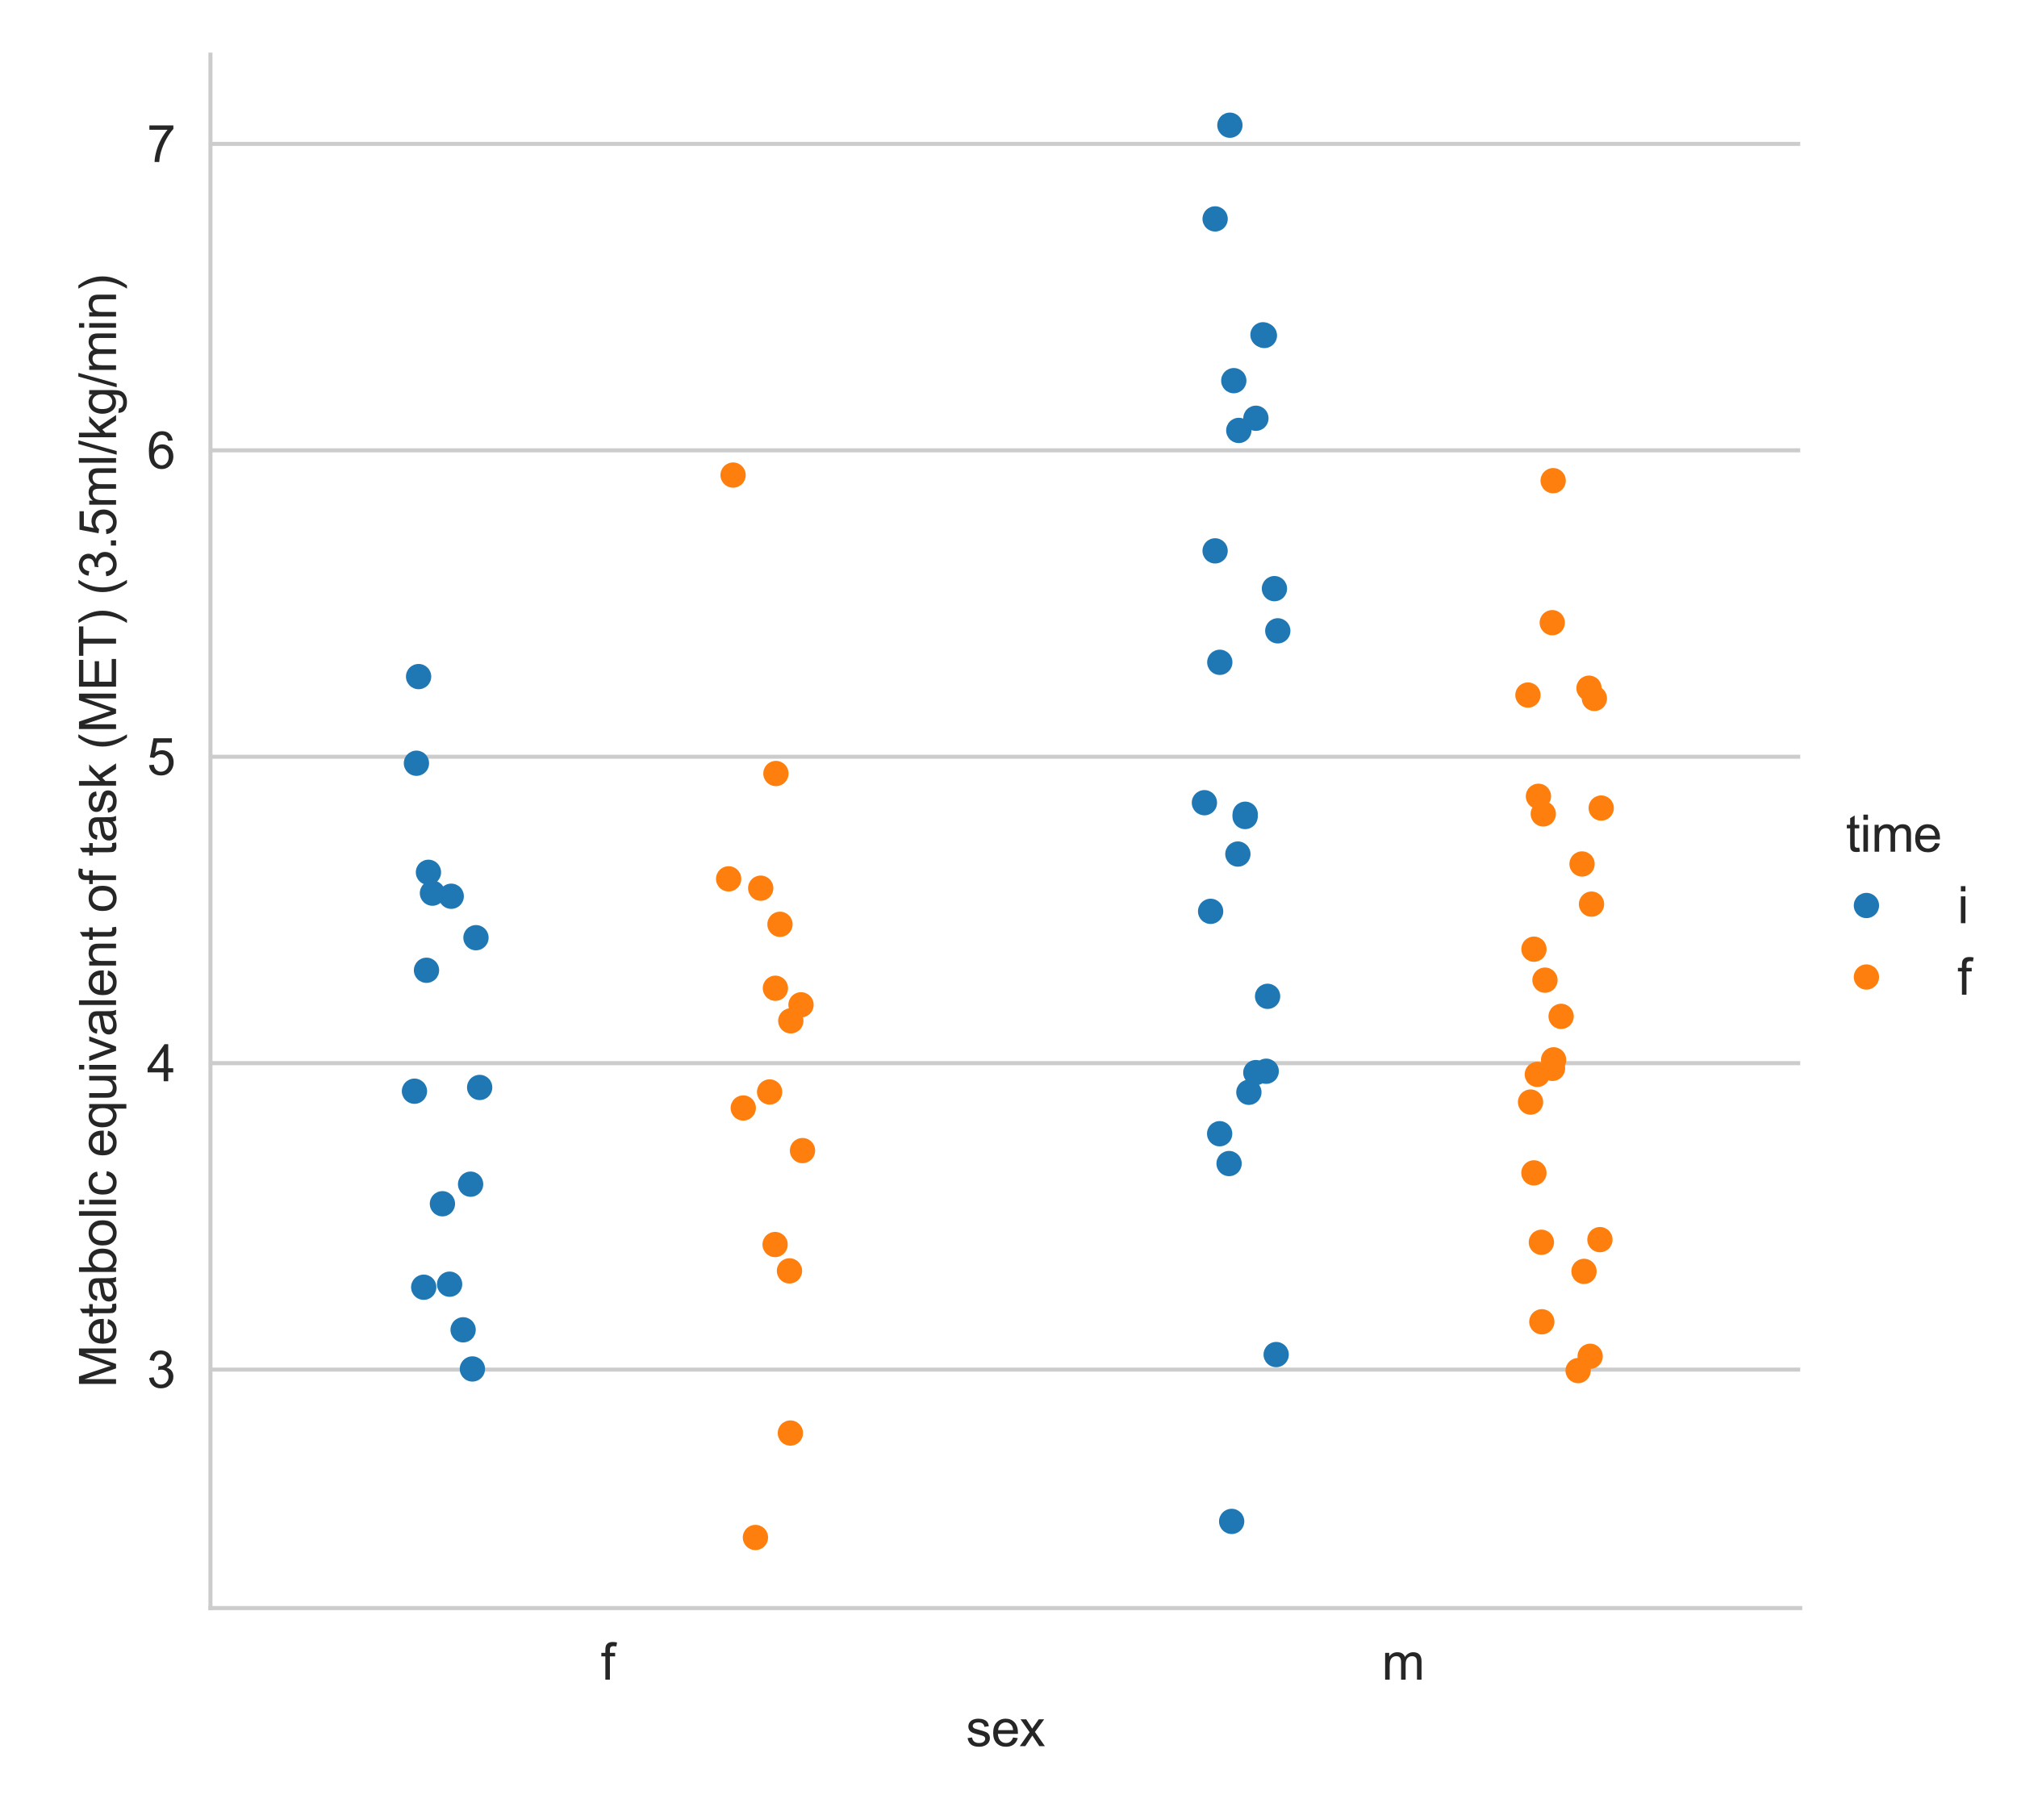 <?xml version="1.0" encoding="utf-8" standalone="no"?>
<!DOCTYPE svg PUBLIC "-//W3C//DTD SVG 1.1//EN"
  "http://www.w3.org/Graphics/SVG/1.1/DTD/svg11.dtd">
<svg xmlns:xlink="http://www.w3.org/1999/xlink" width="398.88pt" height="360pt" viewBox="0 0 398.88 360" xmlns="http://www.w3.org/2000/svg" version="1.1">
 <defs>
  <style type="text/css">*{stroke-linejoin: round; stroke-linecap: butt}</style>
 </defs>
 <g id="figure_1">
  <g id="patch_1">
   <path d="M 0 360 
L 398.88 360 
L 398.88 0 
L 0 0 
z
" style="fill: #ffffff"/>
  </g>
  <g id="axes_1">
   <g id="patch_2">
    <path d="M 41.618 318.04 
L 356.011 318.04 
L 356.011 10.8 
L 41.618 10.8 
z
" style="fill: #ffffff"/>
   </g>
   <g id="matplotlib.axis_1">
    <g id="xtick_1">
     <g id="text_1">
      <!-- f -->
      <g style="fill: #262626" transform="translate(118.827 332.198) scale(0.1 -0.1)">
       <defs>
        <path id="ArialMT-66" d="M 556 0 
L 556 2881 
L 59 2881 
L 59 3319 
L 556 3319 
L 556 3672 
Q 556 4006 616 4169 
Q 697 4388 901 4523 
Q 1106 4659 1475 4659 
Q 1713 4659 2000 4603 
L 1916 4113 
Q 1741 4144 1584 4144 
Q 1328 4144 1222 4034 
Q 1116 3925 1116 3625 
L 1116 3319 
L 1763 3319 
L 1763 2881 
L 1116 2881 
L 1116 0 
L 556 0 
z
" transform="scale(0.016)"/>
       </defs>
       <use xlink:href="#ArialMT-66"/>
      </g>
     </g>
    </g>
    <g id="xtick_2">
     <g id="text_2">
      <!-- m -->
      <g style="fill: #262626" transform="translate(273.248 332.198) scale(0.1 -0.1)">
       <defs>
        <path id="ArialMT-6d" d="M 422 0 
L 422 3319 
L 925 3319 
L 925 2853 
Q 1081 3097 1340 3245 
Q 1600 3394 1931 3394 
Q 2300 3394 2536 3241 
Q 2772 3088 2869 2813 
Q 3263 3394 3894 3394 
Q 4388 3394 4653 3120 
Q 4919 2847 4919 2278 
L 4919 0 
L 4359 0 
L 4359 2091 
Q 4359 2428 4304 2576 
Q 4250 2725 4106 2815 
Q 3963 2906 3769 2906 
Q 3419 2906 3187 2673 
Q 2956 2441 2956 1928 
L 2956 0 
L 2394 0 
L 2394 2156 
Q 2394 2531 2256 2718 
Q 2119 2906 1806 2906 
Q 1569 2906 1367 2781 
Q 1166 2656 1075 2415 
Q 984 2175 984 1722 
L 984 0 
L 422 0 
z
" transform="scale(0.016)"/>
       </defs>
       <use xlink:href="#ArialMT-6d"/>
      </g>
     </g>
    </g>
    <g id="text_3">
     <!-- sex -->
     <g style="fill: #262626" transform="translate(191.034 345.343) scale(0.1 -0.1)">
      <defs>
       <path id="ArialMT-73" d="M 197 991 
L 753 1078 
Q 800 744 1014 566 
Q 1228 388 1613 388 
Q 2000 388 2187 545 
Q 2375 703 2375 916 
Q 2375 1106 2209 1216 
Q 2094 1291 1634 1406 
Q 1016 1563 777 1677 
Q 538 1791 414 1992 
Q 291 2194 291 2438 
Q 291 2659 392 2848 
Q 494 3038 669 3163 
Q 800 3259 1026 3326 
Q 1253 3394 1513 3394 
Q 1903 3394 2198 3281 
Q 2494 3169 2634 2976 
Q 2775 2784 2828 2463 
L 2278 2388 
Q 2241 2644 2061 2787 
Q 1881 2931 1553 2931 
Q 1166 2931 1000 2803 
Q 834 2675 834 2503 
Q 834 2394 903 2306 
Q 972 2216 1119 2156 
Q 1203 2125 1616 2013 
Q 2213 1853 2448 1751 
Q 2684 1650 2818 1456 
Q 2953 1263 2953 975 
Q 2953 694 2789 445 
Q 2625 197 2315 61 
Q 2006 -75 1616 -75 
Q 969 -75 630 194 
Q 291 463 197 991 
z
" transform="scale(0.016)"/>
       <path id="ArialMT-65" d="M 2694 1069 
L 3275 997 
Q 3138 488 2766 206 
Q 2394 -75 1816 -75 
Q 1088 -75 661 373 
Q 234 822 234 1631 
Q 234 2469 665 2931 
Q 1097 3394 1784 3394 
Q 2450 3394 2872 2941 
Q 3294 2488 3294 1666 
Q 3294 1616 3291 1516 
L 816 1516 
Q 847 969 1125 678 
Q 1403 388 1819 388 
Q 2128 388 2347 550 
Q 2566 713 2694 1069 
z
M 847 1978 
L 2700 1978 
Q 2663 2397 2488 2606 
Q 2219 2931 1791 2931 
Q 1403 2931 1139 2672 
Q 875 2413 847 1978 
z
" transform="scale(0.016)"/>
       <path id="ArialMT-78" d="M 47 0 
L 1259 1725 
L 138 3319 
L 841 3319 
L 1350 2541 
Q 1494 2319 1581 2169 
Q 1719 2375 1834 2534 
L 2394 3319 
L 3066 3319 
L 1919 1756 
L 3153 0 
L 2463 0 
L 1781 1031 
L 1600 1309 
L 728 0 
L 47 0 
z
" transform="scale(0.016)"/>
      </defs>
      <use xlink:href="#ArialMT-73"/>
      <use xlink:href="#ArialMT-65" x="50"/>
      <use xlink:href="#ArialMT-78" x="105.615"/>
     </g>
    </g>
   </g>
   <g id="matplotlib.axis_2">
    <g id="ytick_1">
     <g id="line2d_1">
      <path d="M 41.618 270.869 
L 356.011 270.869 
" clip-path="url(#pc988973de0)" style="fill: none; stroke: #cccccc; stroke-width: 0.8; stroke-linecap: round"/>
     </g>
     <g id="text_4">
      <!-- 3 -->
      <g style="fill: #262626" transform="translate(29.057 274.448) scale(0.1 -0.1)">
       <defs>
        <path id="ArialMT-33" d="M 269 1209 
L 831 1284 
Q 928 806 1161 595 
Q 1394 384 1728 384 
Q 2125 384 2398 659 
Q 2672 934 2672 1341 
Q 2672 1728 2419 1979 
Q 2166 2231 1775 2231 
Q 1616 2231 1378 2169 
L 1441 2663 
Q 1497 2656 1531 2656 
Q 1891 2656 2178 2843 
Q 2466 3031 2466 3422 
Q 2466 3731 2256 3934 
Q 2047 4138 1716 4138 
Q 1388 4138 1169 3931 
Q 950 3725 888 3313 
L 325 3413 
Q 428 3978 793 4289 
Q 1159 4600 1703 4600 
Q 2078 4600 2393 4439 
Q 2709 4278 2876 4000 
Q 3044 3722 3044 3409 
Q 3044 3113 2884 2869 
Q 2725 2625 2413 2481 
Q 2819 2388 3044 2092 
Q 3269 1797 3269 1353 
Q 3269 753 2831 336 
Q 2394 -81 1725 -81 
Q 1122 -81 723 278 
Q 325 638 269 1209 
z
" transform="scale(0.016)"/>
       </defs>
       <use xlink:href="#ArialMT-33"/>
      </g>
     </g>
    </g>
    <g id="ytick_2">
     <g id="line2d_2">
      <path d="M 41.618 210.267 
L 356.011 210.267 
" clip-path="url(#pc988973de0)" style="fill: none; stroke: #cccccc; stroke-width: 0.8; stroke-linecap: round"/>
     </g>
     <g id="text_5">
      <!-- 4 -->
      <g style="fill: #262626" transform="translate(29.057 213.846) scale(0.1 -0.1)">
       <defs>
        <path id="ArialMT-34" d="M 2069 0 
L 2069 1097 
L 81 1097 
L 81 1613 
L 2172 4581 
L 2631 4581 
L 2631 1613 
L 3250 1613 
L 3250 1097 
L 2631 1097 
L 2631 0 
L 2069 0 
z
M 2069 1613 
L 2069 3678 
L 634 1613 
L 2069 1613 
z
" transform="scale(0.016)"/>
       </defs>
       <use xlink:href="#ArialMT-34"/>
      </g>
     </g>
    </g>
    <g id="ytick_3">
     <g id="line2d_3">
      <path d="M 41.618 149.665 
L 356.011 149.665 
" clip-path="url(#pc988973de0)" style="fill: none; stroke: #cccccc; stroke-width: 0.8; stroke-linecap: round"/>
     </g>
     <g id="text_6">
      <!-- 5 -->
      <g style="fill: #262626" transform="translate(29.057 153.243) scale(0.1 -0.1)">
       <defs>
        <path id="ArialMT-35" d="M 266 1200 
L 856 1250 
Q 922 819 1161 601 
Q 1400 384 1738 384 
Q 2144 384 2425 690 
Q 2706 997 2706 1503 
Q 2706 1984 2436 2262 
Q 2166 2541 1728 2541 
Q 1456 2541 1237 2417 
Q 1019 2294 894 2097 
L 366 2166 
L 809 4519 
L 3088 4519 
L 3088 3981 
L 1259 3981 
L 1013 2750 
Q 1425 3038 1878 3038 
Q 2478 3038 2890 2622 
Q 3303 2206 3303 1553 
Q 3303 931 2941 478 
Q 2500 -78 1738 -78 
Q 1113 -78 717 272 
Q 322 622 266 1200 
z
" transform="scale(0.016)"/>
       </defs>
       <use xlink:href="#ArialMT-35"/>
      </g>
     </g>
    </g>
    <g id="ytick_4">
     <g id="line2d_4">
      <path d="M 41.618 89.062 
L 356.011 89.062 
" clip-path="url(#pc988973de0)" style="fill: none; stroke: #cccccc; stroke-width: 0.8; stroke-linecap: round"/>
     </g>
     <g id="text_7">
      <!-- 6 -->
      <g style="fill: #262626" transform="translate(29.057 92.641) scale(0.1 -0.1)">
       <defs>
        <path id="ArialMT-36" d="M 3184 3459 
L 2625 3416 
Q 2550 3747 2413 3897 
Q 2184 4138 1850 4138 
Q 1581 4138 1378 3988 
Q 1113 3794 959 3422 
Q 806 3050 800 2363 
Q 1003 2672 1297 2822 
Q 1591 2972 1913 2972 
Q 2475 2972 2870 2558 
Q 3266 2144 3266 1488 
Q 3266 1056 3080 686 
Q 2894 316 2569 119 
Q 2244 -78 1831 -78 
Q 1128 -78 684 439 
Q 241 956 241 2144 
Q 241 3472 731 4075 
Q 1159 4600 1884 4600 
Q 2425 4600 2770 4297 
Q 3116 3994 3184 3459 
z
M 888 1484 
Q 888 1194 1011 928 
Q 1134 663 1356 523 
Q 1578 384 1822 384 
Q 2178 384 2434 671 
Q 2691 959 2691 1453 
Q 2691 1928 2437 2201 
Q 2184 2475 1800 2475 
Q 1419 2475 1153 2201 
Q 888 1928 888 1484 
z
" transform="scale(0.016)"/>
       </defs>
       <use xlink:href="#ArialMT-36"/>
      </g>
     </g>
    </g>
    <g id="ytick_5">
     <g id="line2d_5">
      <path d="M 41.618 28.46 
L 356.011 28.46 
" clip-path="url(#pc988973de0)" style="fill: none; stroke: #cccccc; stroke-width: 0.8; stroke-linecap: round"/>
     </g>
     <g id="text_8">
      <!-- 7 -->
      <g style="fill: #262626" transform="translate(29.057 32.039) scale(0.1 -0.1)">
       <defs>
        <path id="ArialMT-37" d="M 303 3981 
L 303 4522 
L 3269 4522 
L 3269 4084 
Q 2831 3619 2401 2847 
Q 1972 2075 1738 1259 
Q 1569 684 1522 0 
L 944 0 
Q 953 541 1156 1306 
Q 1359 2072 1739 2783 
Q 2119 3494 2547 3981 
L 303 3981 
z
" transform="scale(0.016)"/>
       </defs>
       <use xlink:href="#ArialMT-37"/>
      </g>
     </g>
    </g>
    <g id="text_9">
     <!-- Metabolic equivalent of task (MET) (3.5ml/kg/min) -->
     <g style="fill: #262626" transform="translate(22.952 274.45) rotate(-90) scale(0.1 -0.1)">
      <defs>
       <path id="ArialMT-4d" d="M 475 0 
L 475 4581 
L 1388 4581 
L 2472 1338 
Q 2622 884 2691 659 
Q 2769 909 2934 1394 
L 4031 4581 
L 4847 4581 
L 4847 0 
L 4263 0 
L 4263 3834 
L 2931 0 
L 2384 0 
L 1059 3900 
L 1059 0 
L 475 0 
z
" transform="scale(0.016)"/>
       <path id="ArialMT-74" d="M 1650 503 
L 1731 6 
Q 1494 -44 1306 -44 
Q 1000 -44 831 53 
Q 663 150 594 308 
Q 525 466 525 972 
L 525 2881 
L 113 2881 
L 113 3319 
L 525 3319 
L 525 4141 
L 1084 4478 
L 1084 3319 
L 1650 3319 
L 1650 2881 
L 1084 2881 
L 1084 941 
Q 1084 700 1114 631 
Q 1144 563 1211 522 
Q 1278 481 1403 481 
Q 1497 481 1650 503 
z
" transform="scale(0.016)"/>
       <path id="ArialMT-61" d="M 2588 409 
Q 2275 144 1986 34 
Q 1697 -75 1366 -75 
Q 819 -75 525 192 
Q 231 459 231 875 
Q 231 1119 342 1320 
Q 453 1522 633 1644 
Q 813 1766 1038 1828 
Q 1203 1872 1538 1913 
Q 2219 1994 2541 2106 
Q 2544 2222 2544 2253 
Q 2544 2597 2384 2738 
Q 2169 2928 1744 2928 
Q 1347 2928 1158 2789 
Q 969 2650 878 2297 
L 328 2372 
Q 403 2725 575 2942 
Q 747 3159 1072 3276 
Q 1397 3394 1825 3394 
Q 2250 3394 2515 3294 
Q 2781 3194 2906 3042 
Q 3031 2891 3081 2659 
Q 3109 2516 3109 2141 
L 3109 1391 
Q 3109 606 3145 398 
Q 3181 191 3288 0 
L 2700 0 
Q 2613 175 2588 409 
z
M 2541 1666 
Q 2234 1541 1622 1453 
Q 1275 1403 1131 1340 
Q 988 1278 909 1158 
Q 831 1038 831 891 
Q 831 666 1001 516 
Q 1172 366 1500 366 
Q 1825 366 2078 508 
Q 2331 650 2450 897 
Q 2541 1088 2541 1459 
L 2541 1666 
z
" transform="scale(0.016)"/>
       <path id="ArialMT-62" d="M 941 0 
L 419 0 
L 419 4581 
L 981 4581 
L 981 2947 
Q 1338 3394 1891 3394 
Q 2197 3394 2470 3270 
Q 2744 3147 2920 2923 
Q 3097 2700 3197 2384 
Q 3297 2069 3297 1709 
Q 3297 856 2875 390 
Q 2453 -75 1863 -75 
Q 1275 -75 941 416 
L 941 0 
z
M 934 1684 
Q 934 1088 1097 822 
Q 1363 388 1816 388 
Q 2184 388 2453 708 
Q 2722 1028 2722 1663 
Q 2722 2313 2464 2622 
Q 2206 2931 1841 2931 
Q 1472 2931 1203 2611 
Q 934 2291 934 1684 
z
" transform="scale(0.016)"/>
       <path id="ArialMT-6f" d="M 213 1659 
Q 213 2581 725 3025 
Q 1153 3394 1769 3394 
Q 2453 3394 2887 2945 
Q 3322 2497 3322 1706 
Q 3322 1066 3130 698 
Q 2938 331 2570 128 
Q 2203 -75 1769 -75 
Q 1072 -75 642 372 
Q 213 819 213 1659 
z
M 791 1659 
Q 791 1022 1069 705 
Q 1347 388 1769 388 
Q 2188 388 2466 706 
Q 2744 1025 2744 1678 
Q 2744 2294 2464 2611 
Q 2184 2928 1769 2928 
Q 1347 2928 1069 2612 
Q 791 2297 791 1659 
z
" transform="scale(0.016)"/>
       <path id="ArialMT-6c" d="M 409 0 
L 409 4581 
L 972 4581 
L 972 0 
L 409 0 
z
" transform="scale(0.016)"/>
       <path id="ArialMT-69" d="M 425 3934 
L 425 4581 
L 988 4581 
L 988 3934 
L 425 3934 
z
M 425 0 
L 425 3319 
L 988 3319 
L 988 0 
L 425 0 
z
" transform="scale(0.016)"/>
       <path id="ArialMT-63" d="M 2588 1216 
L 3141 1144 
Q 3050 572 2676 248 
Q 2303 -75 1759 -75 
Q 1078 -75 664 370 
Q 250 816 250 1647 
Q 250 2184 428 2587 
Q 606 2991 970 3192 
Q 1334 3394 1763 3394 
Q 2303 3394 2647 3120 
Q 2991 2847 3088 2344 
L 2541 2259 
Q 2463 2594 2264 2762 
Q 2066 2931 1784 2931 
Q 1359 2931 1093 2626 
Q 828 2322 828 1663 
Q 828 994 1084 691 
Q 1341 388 1753 388 
Q 2084 388 2306 591 
Q 2528 794 2588 1216 
z
" transform="scale(0.016)"/>
       <path id="ArialMT-20" transform="scale(0.016)"/>
       <path id="ArialMT-71" d="M 2538 -1272 
L 2538 353 
Q 2406 169 2170 47 
Q 1934 -75 1669 -75 
Q 1078 -75 651 397 
Q 225 869 225 1691 
Q 225 2191 398 2587 
Q 572 2984 901 3189 
Q 1231 3394 1625 3394 
Q 2241 3394 2594 2875 
L 2594 3319 
L 3100 3319 
L 3100 -1272 
L 2538 -1272 
z
M 803 1669 
Q 803 1028 1072 708 
Q 1341 388 1716 388 
Q 2075 388 2334 692 
Q 2594 997 2594 1619 
Q 2594 2281 2320 2615 
Q 2047 2950 1678 2950 
Q 1313 2950 1058 2639 
Q 803 2328 803 1669 
z
" transform="scale(0.016)"/>
       <path id="ArialMT-75" d="M 2597 0 
L 2597 488 
Q 2209 -75 1544 -75 
Q 1250 -75 995 37 
Q 741 150 617 320 
Q 494 491 444 738 
Q 409 903 409 1263 
L 409 3319 
L 972 3319 
L 972 1478 
Q 972 1038 1006 884 
Q 1059 663 1231 536 
Q 1403 409 1656 409 
Q 1909 409 2131 539 
Q 2353 669 2445 892 
Q 2538 1116 2538 1541 
L 2538 3319 
L 3100 3319 
L 3100 0 
L 2597 0 
z
" transform="scale(0.016)"/>
       <path id="ArialMT-76" d="M 1344 0 
L 81 3319 
L 675 3319 
L 1388 1331 
Q 1503 1009 1600 663 
Q 1675 925 1809 1294 
L 2547 3319 
L 3125 3319 
L 1869 0 
L 1344 0 
z
" transform="scale(0.016)"/>
       <path id="ArialMT-6e" d="M 422 0 
L 422 3319 
L 928 3319 
L 928 2847 
Q 1294 3394 1984 3394 
Q 2284 3394 2536 3286 
Q 2788 3178 2913 3003 
Q 3038 2828 3088 2588 
Q 3119 2431 3119 2041 
L 3119 0 
L 2556 0 
L 2556 2019 
Q 2556 2363 2490 2533 
Q 2425 2703 2258 2804 
Q 2091 2906 1866 2906 
Q 1506 2906 1245 2678 
Q 984 2450 984 1813 
L 984 0 
L 422 0 
z
" transform="scale(0.016)"/>
       <path id="ArialMT-6b" d="M 425 0 
L 425 4581 
L 988 4581 
L 988 1969 
L 2319 3319 
L 3047 3319 
L 1778 2088 
L 3175 0 
L 2481 0 
L 1384 1697 
L 988 1316 
L 988 0 
L 425 0 
z
" transform="scale(0.016)"/>
       <path id="ArialMT-28" d="M 1497 -1347 
Q 1031 -759 709 28 
Q 388 816 388 1659 
Q 388 2403 628 3084 
Q 909 3875 1497 4659 
L 1900 4659 
Q 1522 4009 1400 3731 
Q 1209 3300 1100 2831 
Q 966 2247 966 1656 
Q 966 153 1900 -1347 
L 1497 -1347 
z
" transform="scale(0.016)"/>
       <path id="ArialMT-45" d="M 506 0 
L 506 4581 
L 3819 4581 
L 3819 4041 
L 1113 4041 
L 1113 2638 
L 3647 2638 
L 3647 2100 
L 1113 2100 
L 1113 541 
L 3925 541 
L 3925 0 
L 506 0 
z
" transform="scale(0.016)"/>
       <path id="ArialMT-54" d="M 1659 0 
L 1659 4041 
L 150 4041 
L 150 4581 
L 3781 4581 
L 3781 4041 
L 2266 4041 
L 2266 0 
L 1659 0 
z
" transform="scale(0.016)"/>
       <path id="ArialMT-29" d="M 791 -1347 
L 388 -1347 
Q 1322 153 1322 1656 
Q 1322 2244 1188 2822 
Q 1081 3291 891 3722 
Q 769 4003 388 4659 
L 791 4659 
Q 1378 3875 1659 3084 
Q 1900 2403 1900 1659 
Q 1900 816 1576 28 
Q 1253 -759 791 -1347 
z
" transform="scale(0.016)"/>
       <path id="ArialMT-2e" d="M 581 0 
L 581 641 
L 1222 641 
L 1222 0 
L 581 0 
z
" transform="scale(0.016)"/>
       <path id="ArialMT-2f" d="M 0 -78 
L 1328 4659 
L 1778 4659 
L 453 -78 
L 0 -78 
z
" transform="scale(0.016)"/>
       <path id="ArialMT-67" d="M 319 -275 
L 866 -356 
Q 900 -609 1056 -725 
Q 1266 -881 1628 -881 
Q 2019 -881 2231 -725 
Q 2444 -569 2519 -288 
Q 2563 -116 2559 434 
Q 2191 0 1641 0 
Q 956 0 581 494 
Q 206 988 206 1678 
Q 206 2153 378 2554 
Q 550 2956 876 3175 
Q 1203 3394 1644 3394 
Q 2231 3394 2613 2919 
L 2613 3319 
L 3131 3319 
L 3131 450 
Q 3131 -325 2973 -648 
Q 2816 -972 2473 -1159 
Q 2131 -1347 1631 -1347 
Q 1038 -1347 672 -1080 
Q 306 -813 319 -275 
z
M 784 1719 
Q 784 1066 1043 766 
Q 1303 466 1694 466 
Q 2081 466 2343 764 
Q 2606 1063 2606 1700 
Q 2606 2309 2336 2618 
Q 2066 2928 1684 2928 
Q 1309 2928 1046 2623 
Q 784 2319 784 1719 
z
" transform="scale(0.016)"/>
      </defs>
      <use xlink:href="#ArialMT-4d"/>
      <use xlink:href="#ArialMT-65" x="83.301"/>
      <use xlink:href="#ArialMT-74" x="138.916"/>
      <use xlink:href="#ArialMT-61" x="166.699"/>
      <use xlink:href="#ArialMT-62" x="222.314"/>
      <use xlink:href="#ArialMT-6f" x="277.93"/>
      <use xlink:href="#ArialMT-6c" x="333.545"/>
      <use xlink:href="#ArialMT-69" x="355.762"/>
      <use xlink:href="#ArialMT-63" x="377.979"/>
      <use xlink:href="#ArialMT-20" x="427.979"/>
      <use xlink:href="#ArialMT-65" x="455.762"/>
      <use xlink:href="#ArialMT-71" x="511.377"/>
      <use xlink:href="#ArialMT-75" x="566.992"/>
      <use xlink:href="#ArialMT-69" x="622.607"/>
      <use xlink:href="#ArialMT-76" x="644.824"/>
      <use xlink:href="#ArialMT-61" x="694.824"/>
      <use xlink:href="#ArialMT-6c" x="750.439"/>
      <use xlink:href="#ArialMT-65" x="772.656"/>
      <use xlink:href="#ArialMT-6e" x="828.271"/>
      <use xlink:href="#ArialMT-74" x="883.887"/>
      <use xlink:href="#ArialMT-20" x="911.67"/>
      <use xlink:href="#ArialMT-6f" x="939.453"/>
      <use xlink:href="#ArialMT-66" x="995.068"/>
      <use xlink:href="#ArialMT-20" x="1022.852"/>
      <use xlink:href="#ArialMT-74" x="1050.635"/>
      <use xlink:href="#ArialMT-61" x="1078.418"/>
      <use xlink:href="#ArialMT-73" x="1134.033"/>
      <use xlink:href="#ArialMT-6b" x="1184.033"/>
      <use xlink:href="#ArialMT-20" x="1234.033"/>
      <use xlink:href="#ArialMT-28" x="1261.816"/>
      <use xlink:href="#ArialMT-4d" x="1295.117"/>
      <use xlink:href="#ArialMT-45" x="1378.418"/>
      <use xlink:href="#ArialMT-54" x="1445.117"/>
      <use xlink:href="#ArialMT-29" x="1506.201"/>
      <use xlink:href="#ArialMT-20" x="1539.502"/>
      <use xlink:href="#ArialMT-28" x="1567.285"/>
      <use xlink:href="#ArialMT-33" x="1600.586"/>
      <use xlink:href="#ArialMT-2e" x="1656.201"/>
      <use xlink:href="#ArialMT-35" x="1683.984"/>
      <use xlink:href="#ArialMT-6d" x="1739.6"/>
      <use xlink:href="#ArialMT-6c" x="1822.9"/>
      <use xlink:href="#ArialMT-2f" x="1845.117"/>
      <use xlink:href="#ArialMT-6b" x="1872.9"/>
      <use xlink:href="#ArialMT-67" x="1922.9"/>
      <use xlink:href="#ArialMT-2f" x="1978.516"/>
      <use xlink:href="#ArialMT-6d" x="2006.299"/>
      <use xlink:href="#ArialMT-69" x="2089.6"/>
      <use xlink:href="#ArialMT-6e" x="2111.816"/>
      <use xlink:href="#ArialMT-29" x="2167.432"/>
     </g>
    </g>
   </g>
   <g id="patch_3">
    <path d="M 41.618 318.04 
L 41.618 10.8 
" style="fill: none; stroke: #cccccc; stroke-width: 0.8; stroke-linejoin: miter; stroke-linecap: square"/>
   </g>
   <g id="patch_4">
    <path d="M 41.618 318.04 
L 356.011 318.04 
" style="fill: none; stroke: #cccccc; stroke-width: 0.8; stroke-linejoin: miter; stroke-linecap: square"/>
   </g>
   <g id="PathCollection_1">
    <defs>
     <path id="C0_0_6df0dbe03c" d="M 0 2.5 
C 0.663 2.5 1.299 2.237 1.768 1.768 
C 2.237 1.299 2.5 0.663 2.5 -0 
C 2.5 -0.663 2.237 -1.299 1.768 -1.768 
C 1.299 -2.237 0.663 -2.5 0 -2.5 
C -0.663 -2.5 -1.299 -2.237 -1.768 -1.768 
C -2.237 -1.299 -2.5 -0.663 -2.5 0 
C -2.5 0.663 -2.237 1.299 -1.768 1.768 
C -1.299 2.237 -0.663 2.5 0 2.5 
z
"/>
    </defs>
    <g clip-path="url(#pc988973de0)">
     <use xlink:href="#C0_0_6df0dbe03c" x="81.965" y="215.812" style="fill: #1f77b4"/>
    </g>
    <g clip-path="url(#pc988973de0)">
     <use xlink:href="#C0_0_6df0dbe03c" x="94.128" y="185.452" style="fill: #1f77b4"/>
    </g>
    <g clip-path="url(#pc988973de0)">
     <use xlink:href="#C0_0_6df0dbe03c" x="91.586" y="263.003" style="fill: #1f77b4"/>
    </g>
    <g clip-path="url(#pc988973de0)">
     <use xlink:href="#C0_0_6df0dbe03c" x="84.729" y="172.519" style="fill: #1f77b4"/>
    </g>
    <g clip-path="url(#pc988973de0)">
     <use xlink:href="#C0_0_6df0dbe03c" x="87.493" y="238.071" style="fill: #1f77b4"/>
    </g>
    <g clip-path="url(#pc988973de0)">
     <use xlink:href="#C0_0_6df0dbe03c" x="82.354" y="150.949" style="fill: #1f77b4"/>
    </g>
    <g clip-path="url(#pc988973de0)">
     <use xlink:href="#C0_0_6df0dbe03c" x="94.857" y="215.069" style="fill: #1f77b4"/>
    </g>
    <g clip-path="url(#pc988973de0)">
     <use xlink:href="#C0_0_6df0dbe03c" x="88.914" y="253.981" style="fill: #1f77b4"/>
    </g>
    <g clip-path="url(#pc988973de0)">
     <use xlink:href="#C0_0_6df0dbe03c" x="83.795" y="254.581" style="fill: #1f77b4"/>
    </g>
    <g clip-path="url(#pc988973de0)">
     <use xlink:href="#C0_0_6df0dbe03c" x="85.521" y="176.642" style="fill: #1f77b4"/>
    </g>
    <g clip-path="url(#pc988973de0)">
     <use xlink:href="#C0_0_6df0dbe03c" x="89.235" y="177.254" style="fill: #1f77b4"/>
    </g>
    <g clip-path="url(#pc988973de0)">
     <use xlink:href="#C0_0_6df0dbe03c" x="93.064" y="234.202" style="fill: #1f77b4"/>
    </g>
    <g clip-path="url(#pc988973de0)">
     <use xlink:href="#C0_0_6df0dbe03c" x="84.345" y="191.895" style="fill: #1f77b4"/>
    </g>
    <g clip-path="url(#pc988973de0)">
     <use xlink:href="#C0_0_6df0dbe03c" x="93.423" y="270.745" style="fill: #1f77b4"/>
    </g>
    <g clip-path="url(#pc988973de0)">
     <use xlink:href="#C0_0_6df0dbe03c" x="82.782" y="133.813" style="fill: #1f77b4"/>
    </g>
   </g>
   <g id="PathCollection_2">
    <defs>
     <path id="C1_0_f4fdc0ed2a" d="M 0 2.5 
C 0.663 2.5 1.299 2.237 1.768 1.768 
C 2.237 1.299 2.5 0.663 2.5 -0 
C 2.5 -0.663 2.237 -1.299 1.768 -1.768 
C 1.299 -2.237 0.663 -2.5 0 -2.5 
C -0.663 -2.5 -1.299 -2.237 -1.768 -1.768 
C -2.237 -1.299 -2.5 -0.663 -2.5 0 
C -2.5 0.663 -2.237 1.299 -1.768 1.768 
C -1.299 2.237 -0.663 2.5 0 2.5 
z
"/>
    </defs>
    <g clip-path="url(#pc988973de0)">
     <use xlink:href="#C1_0_f4fdc0ed2a" x="153.343" y="195.45" style="fill: #ff7f0e"/>
    </g>
    <g clip-path="url(#pc988973de0)">
     <use xlink:href="#C1_0_f4fdc0ed2a" x="154.248" y="182.806" style="fill: #ff7f0e"/>
    </g>
    <g clip-path="url(#pc988973de0)">
     <use xlink:href="#C1_0_f4fdc0ed2a" x="153.283" y="246.136" style="fill: #ff7f0e"/>
    </g>
    <g clip-path="url(#pc988973de0)">
     <use xlink:href="#C1_0_f4fdc0ed2a" x="153.446" y="152.982" style="fill: #ff7f0e"/>
    </g>
    <g clip-path="url(#pc988973de0)">
     <use xlink:href="#C1_0_f4fdc0ed2a" x="144.095" y="173.818" style="fill: #ff7f0e"/>
    </g>
    <g clip-path="url(#pc988973de0)">
     <use xlink:href="#C1_0_f4fdc0ed2a" x="156.126" y="251.347" style="fill: #ff7f0e"/>
    </g>
    <g clip-path="url(#pc988973de0)">
     <use xlink:href="#C1_0_f4fdc0ed2a" x="150.439" y="175.659" style="fill: #ff7f0e"/>
    </g>
    <g clip-path="url(#pc988973de0)">
     <use xlink:href="#C1_0_f4fdc0ed2a" x="156.388" y="201.897" style="fill: #ff7f0e"/>
    </g>
    <g clip-path="url(#pc988973de0)">
     <use xlink:href="#C1_0_f4fdc0ed2a" x="149.394" y="304.075" style="fill: #ff7f0e"/>
    </g>
    <g clip-path="url(#pc988973de0)">
     <use xlink:href="#C1_0_f4fdc0ed2a" x="158.701" y="227.558" style="fill: #ff7f0e"/>
    </g>
    <g clip-path="url(#pc988973de0)">
     <use xlink:href="#C1_0_f4fdc0ed2a" x="156.306" y="283.42" style="fill: #ff7f0e"/>
    </g>
    <g clip-path="url(#pc988973de0)">
     <use xlink:href="#C1_0_f4fdc0ed2a" x="146.987" y="219.134" style="fill: #ff7f0e"/>
    </g>
    <g clip-path="url(#pc988973de0)">
     <use xlink:href="#C1_0_f4fdc0ed2a" x="158.408" y="198.729" style="fill: #ff7f0e"/>
    </g>
    <g clip-path="url(#pc988973de0)">
     <use xlink:href="#C1_0_f4fdc0ed2a" x="152.198" y="215.963" style="fill: #ff7f0e"/>
    </g>
    <g clip-path="url(#pc988973de0)">
     <use xlink:href="#C1_0_f4fdc0ed2a" x="144.974" y="93.958" style="fill: #ff7f0e"/>
    </g>
   </g>
   <g id="PathCollection_3">
    <defs>
     <path id="C2_0_83cc3f02ac" d="M 0 2.5 
C 0.663 2.5 1.299 2.237 1.768 1.768 
C 2.237 1.299 2.5 0.663 2.5 -0 
C 2.5 -0.663 2.237 -1.299 1.768 -1.768 
C 1.299 -2.237 0.663 -2.5 0 -2.5 
C -0.663 -2.5 -1.299 -2.237 -1.768 -1.768 
C -2.237 -1.299 -2.5 -0.663 -2.5 0 
C -2.5 0.663 -2.237 1.299 -1.768 1.768 
C -1.299 2.237 -0.663 2.5 0 2.5 
z
"/>
    </defs>
    <g clip-path="url(#pc988973de0)">
     <use xlink:href="#C2_0_83cc3f02ac" x="250.677" y="197.046" style="fill: #1f77b4"/>
    </g>
    <g clip-path="url(#pc988973de0)">
     <use xlink:href="#C2_0_83cc3f02ac" x="250.045" y="66.35" style="fill: #1f77b4"/>
    </g>
    <g clip-path="url(#pc988973de0)">
     <use xlink:href="#C2_0_83cc3f02ac" x="244.802" y="168.91" style="fill: #1f77b4"/>
    </g>
    <g clip-path="url(#pc988973de0)">
     <use xlink:href="#C2_0_83cc3f02ac" x="252.033" y="116.419" style="fill: #1f77b4"/>
    </g>
    <g clip-path="url(#pc988973de0)">
     <use xlink:href="#C2_0_83cc3f02ac" x="252.694" y="124.763" style="fill: #1f77b4"/>
    </g>
    <g clip-path="url(#pc988973de0)">
     <use xlink:href="#C2_0_83cc3f02ac" x="238.184" y="158.756" style="fill: #1f77b4"/>
    </g>
    <g clip-path="url(#pc988973de0)">
     <use xlink:href="#C2_0_83cc3f02ac" x="241.227" y="130.987" style="fill: #1f77b4"/>
    </g>
    <g clip-path="url(#pc988973de0)">
     <use xlink:href="#C2_0_83cc3f02ac" x="246.248" y="161.035" style="fill: #1f77b4"/>
    </g>
    <g clip-path="url(#pc988973de0)">
     <use xlink:href="#C2_0_83cc3f02ac" x="240.298" y="108.948" style="fill: #1f77b4"/>
    </g>
    <g clip-path="url(#pc988973de0)">
     <use xlink:href="#C2_0_83cc3f02ac" x="246.232" y="161.488" style="fill: #1f77b4"/>
    </g>
    <g clip-path="url(#pc988973de0)">
     <use xlink:href="#C2_0_83cc3f02ac" x="244.983" y="85.13" style="fill: #1f77b4"/>
    </g>
    <g clip-path="url(#pc988973de0)">
     <use xlink:href="#C2_0_83cc3f02ac" x="246.977" y="216.025" style="fill: #1f77b4"/>
    </g>
    <g clip-path="url(#pc988973de0)">
     <use xlink:href="#C2_0_83cc3f02ac" x="248.349" y="212.134" style="fill: #1f77b4"/>
    </g>
    <g clip-path="url(#pc988973de0)">
     <use xlink:href="#C2_0_83cc3f02ac" x="241.198" y="224.221" style="fill: #1f77b4"/>
    </g>
    <g clip-path="url(#pc988973de0)">
     <use xlink:href="#C2_0_83cc3f02ac" x="240.303" y="43.294" style="fill: #1f77b4"/>
    </g>
    <g clip-path="url(#pc988973de0)">
     <use xlink:href="#C2_0_83cc3f02ac" x="243.062" y="230.122" style="fill: #1f77b4"/>
    </g>
    <g clip-path="url(#pc988973de0)">
     <use xlink:href="#C2_0_83cc3f02ac" x="239.411" y="180.239" style="fill: #1f77b4"/>
    </g>
    <g clip-path="url(#pc988973de0)">
     <use xlink:href="#C2_0_83cc3f02ac" x="252.375" y="267.898" style="fill: #1f77b4"/>
    </g>
    <g clip-path="url(#pc988973de0)">
     <use xlink:href="#C2_0_83cc3f02ac" x="243.993" y="75.285" style="fill: #1f77b4"/>
    </g>
    <g clip-path="url(#pc988973de0)">
     <use xlink:href="#C2_0_83cc3f02ac" x="243.224" y="24.765" style="fill: #1f77b4"/>
    </g>
    <g clip-path="url(#pc988973de0)">
     <use xlink:href="#C2_0_83cc3f02ac" x="243.573" y="300.895" style="fill: #1f77b4"/>
    </g>
    <g clip-path="url(#pc988973de0)">
     <use xlink:href="#C2_0_83cc3f02ac" x="249.766" y="66.215" style="fill: #1f77b4"/>
    </g>
    <g clip-path="url(#pc988973de0)">
     <use xlink:href="#C2_0_83cc3f02ac" x="248.368" y="82.722" style="fill: #1f77b4"/>
    </g>
    <g clip-path="url(#pc988973de0)">
     <use xlink:href="#C2_0_83cc3f02ac" x="250.405" y="211.863" style="fill: #1f77b4"/>
    </g>
   </g>
   <g id="PathCollection_4">
    <defs>
     <path id="C3_0_e444bca1a4" d="M 0 2.5 
C 0.663 2.5 1.299 2.237 1.768 1.768 
C 2.237 1.299 2.5 0.663 2.5 -0 
C 2.5 -0.663 2.237 -1.299 1.768 -1.768 
C 1.299 -2.237 0.663 -2.5 0 -2.5 
C -0.663 -2.5 -1.299 -2.237 -1.768 -1.768 
C -2.237 -1.299 -2.5 -0.663 -2.5 0 
C -2.5 0.663 -2.237 1.299 -1.768 1.768 
C -1.299 2.237 -0.663 2.5 0 2.5 
z
"/>
    </defs>
    <g clip-path="url(#pc988973de0)">
     <use xlink:href="#C3_0_e444bca1a4" x="308.727" y="201.013" style="fill: #ff7f0e"/>
    </g>
    <g clip-path="url(#pc988973de0)">
     <use xlink:href="#C3_0_e444bca1a4" x="314.736" y="178.814" style="fill: #ff7f0e"/>
    </g>
    <g clip-path="url(#pc988973de0)">
     <use xlink:href="#C3_0_e444bca1a4" x="314.241" y="136.107" style="fill: #ff7f0e"/>
    </g>
    <g clip-path="url(#pc988973de0)">
     <use xlink:href="#C3_0_e444bca1a4" x="303.346" y="231.966" style="fill: #ff7f0e"/>
    </g>
    <g clip-path="url(#pc988973de0)">
     <use xlink:href="#C3_0_e444bca1a4" x="302.68" y="217.962" style="fill: #ff7f0e"/>
    </g>
    <g clip-path="url(#pc988973de0)">
     <use xlink:href="#C3_0_e444bca1a4" x="304.024" y="212.488" style="fill: #ff7f0e"/>
    </g>
    <g clip-path="url(#pc988973de0)">
     <use xlink:href="#C3_0_e444bca1a4" x="304.822" y="245.692" style="fill: #ff7f0e"/>
    </g>
    <g clip-path="url(#pc988973de0)">
     <use xlink:href="#C3_0_e444bca1a4" x="307.028" y="211.296" style="fill: #ff7f0e"/>
    </g>
    <g clip-path="url(#pc988973de0)">
     <use xlink:href="#C3_0_e444bca1a4" x="303.354" y="187.724" style="fill: #ff7f0e"/>
    </g>
    <g clip-path="url(#pc988973de0)">
     <use xlink:href="#C3_0_e444bca1a4" x="315.302" y="138.133" style="fill: #ff7f0e"/>
    </g>
    <g clip-path="url(#pc988973de0)">
     <use xlink:href="#C3_0_e444bca1a4" x="316.656" y="159.812" style="fill: #ff7f0e"/>
    </g>
    <g clip-path="url(#pc988973de0)">
     <use xlink:href="#C3_0_e444bca1a4" x="314.468" y="268.24" style="fill: #ff7f0e"/>
    </g>
    <g clip-path="url(#pc988973de0)">
     <use xlink:href="#C3_0_e444bca1a4" x="316.401" y="245.167" style="fill: #ff7f0e"/>
    </g>
    <g clip-path="url(#pc988973de0)">
     <use xlink:href="#C3_0_e444bca1a4" x="312.089" y="271.069" style="fill: #ff7f0e"/>
    </g>
    <g clip-path="url(#pc988973de0)">
     <use xlink:href="#C3_0_e444bca1a4" x="305.532" y="193.851" style="fill: #ff7f0e"/>
    </g>
    <g clip-path="url(#pc988973de0)">
     <use xlink:href="#C3_0_e444bca1a4" x="305.198" y="160.969" style="fill: #ff7f0e"/>
    </g>
    <g clip-path="url(#pc988973de0)">
     <use xlink:href="#C3_0_e444bca1a4" x="312.865" y="170.872" style="fill: #ff7f0e"/>
    </g>
    <g clip-path="url(#pc988973de0)">
     <use xlink:href="#C3_0_e444bca1a4" x="304.91" y="261.415" style="fill: #ff7f0e"/>
    </g>
    <g clip-path="url(#pc988973de0)">
     <use xlink:href="#C3_0_e444bca1a4" x="313.252" y="251.448" style="fill: #ff7f0e"/>
    </g>
    <g clip-path="url(#pc988973de0)">
     <use xlink:href="#C3_0_e444bca1a4" x="307.242" y="209.61" style="fill: #ff7f0e"/>
    </g>
    <g clip-path="url(#pc988973de0)">
     <use xlink:href="#C3_0_e444bca1a4" x="306.973" y="123.151" style="fill: #ff7f0e"/>
    </g>
    <g clip-path="url(#pc988973de0)">
     <use xlink:href="#C3_0_e444bca1a4" x="304.24" y="157.487" style="fill: #ff7f0e"/>
    </g>
    <g clip-path="url(#pc988973de0)">
     <use xlink:href="#C3_0_e444bca1a4" x="302.165" y="137.464" style="fill: #ff7f0e"/>
    </g>
    <g clip-path="url(#pc988973de0)">
     <use xlink:href="#C3_0_e444bca1a4" x="307.151" y="95.066" style="fill: #ff7f0e"/>
    </g>
   </g>
   <g id="line2d_6"/>
   <g id="line2d_7"/>
  </g>
  <g id="legend_1">
   <g id="text_10">
    <!-- time -->
    <g style="fill: #262626" transform="translate(365.046 168.44) scale(0.1 -0.1)">
     <use xlink:href="#ArialMT-74"/>
     <use xlink:href="#ArialMT-69" x="27.783"/>
     <use xlink:href="#ArialMT-6d" x="50"/>
     <use xlink:href="#ArialMT-65" x="133.301"/>
    </g>
   </g>
   <g id="line2d_8">
    <defs>
     <path id="m556b491658" d="M 0 2.5 
C 0.663 2.5 1.299 2.237 1.768 1.768 
C 2.237 1.299 2.5 0.663 2.5 0 
C 2.5 -0.663 2.237 -1.299 1.768 -1.768 
C 1.299 -2.237 0.663 -2.5 0 -2.5 
C -0.663 -2.5 -1.299 -2.237 -1.768 -1.768 
C -2.237 -1.299 -2.5 -0.663 -2.5 0 
C -2.5 0.663 -2.237 1.299 -1.768 1.768 
C -1.299 2.237 -0.663 2.5 0 2.5 
z
"/>
    </defs>
    <g>
     <use xlink:href="#m556b491658" x="369.102" y="179.085" style="fill: #1f77b4"/>
    </g>
   </g>
   <g id="text_11">
    <!-- i -->
    <g style="fill: #262626" transform="translate(387.102 182.585) scale(0.1 -0.1)">
     <use xlink:href="#ArialMT-69"/>
    </g>
   </g>
   <g id="line2d_9">
    <defs>
     <path id="m3d98fc11f1" d="M 0 2.5 
C 0.663 2.5 1.299 2.237 1.768 1.768 
C 2.237 1.299 2.5 0.663 2.5 0 
C 2.5 -0.663 2.237 -1.299 1.768 -1.768 
C 1.299 -2.237 0.663 -2.5 0 -2.5 
C -0.663 -2.5 -1.299 -2.237 -1.768 -1.768 
C -2.237 -1.299 -2.5 -0.663 -2.5 0 
C -2.5 0.663 -2.237 1.299 -1.768 1.768 
C -1.299 2.237 -0.663 2.5 0 2.5 
z
"/>
    </defs>
    <g>
     <use xlink:href="#m3d98fc11f1" x="369.102" y="193.23" style="fill: #ff7f0e"/>
    </g>
   </g>
   <g id="text_12">
    <!-- f -->
    <g style="fill: #262626" transform="translate(387.102 196.73) scale(0.1 -0.1)">
     <use xlink:href="#ArialMT-66"/>
    </g>
   </g>
  </g>
 </g>
 <defs>
  <clipPath id="pc988973de0">
   <rect x="41.618" y="10.8" width="314.393" height="307.24"/>
  </clipPath>
 </defs>
</svg>
